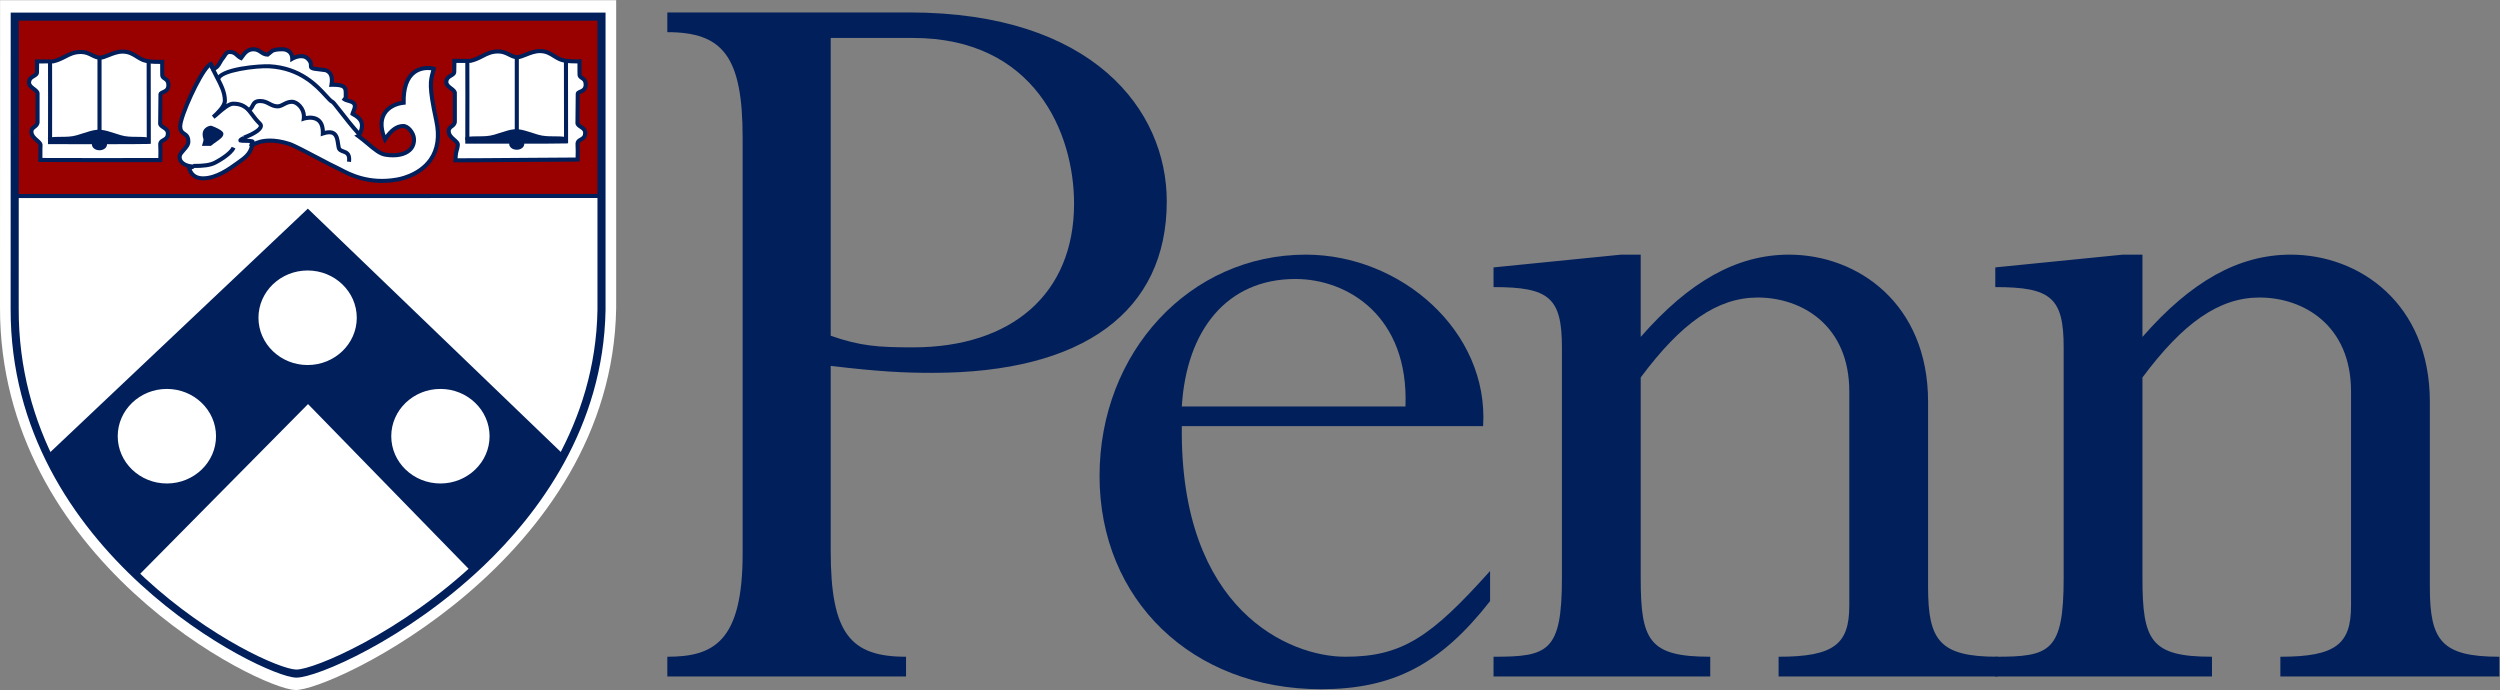 <?xml version="1.0" encoding="UTF-8" standalone="no"?>
<svg
   xmlns:dc="http://purl.org/dc/elements/1.1/"
   xmlns:cc="http://creativecommons.org/ns#"
   xmlns:rdf="http://www.w3.org/1999/02/22-rdf-syntax-ns#"
   xmlns:svg="http://www.w3.org/2000/svg"
   xmlns="http://www.w3.org/2000/svg"
   viewBox="0 0 412.453 113.84"
   height="113.84"
   width="412.453"
   xml:space="preserve"
   id="svg2"
   version="1.1"><rect x="0" y="0" width="412.453" height="113.84" fill="#808080" stroke="none"/><defs
     id="defs6" /><g
     transform="matrix(1.333,0,0,-1.333,0,113.84)"
     id="g10"><g
       transform="scale(0.1)"
       id="g12"><path
         id="path14"
         style="fill:#011f5b;fill-opacity:1;fill-rule:nonzero;stroke:none"
         d="m 1028.15,438.453 c 37.29,-12.906 58.8,-14.351 101.83,-14.351 121.9,0 199.35,65.988 199.35,177.855 0,87.481 -48.76,205.086 -199.35,205.086 h -101.83 z m 0,-266.754 c 0,-101.836 24.38,-130.519 93.22,-130.519 V 16.785 H 825.922 v 24.395 c 57.367,0 93.219,18.656 93.219,127.648 v 514.871 c 0,100.399 -24.375,130.512 -93.219,130.512 v 24.387 h 299.748 c 226.61,0 318.4,-120.473 318.4,-233.774 0,-136.25 -103.27,-212.265 -289.72,-212.265 -35.85,0 -65.97,1.433 -126.2,8.613 V 171.699" /><path
         id="path16"
         style="fill:#011f5b;fill-opacity:1;fill-rule:nonzero;stroke:none"
         d="m 1739.51,350.977 c 4.31,111.855 -71.7,157.75 -136.25,157.75 -84.62,0 -134.82,-63.106 -140.56,-157.75 z M 1462.7,326.582 c -2.84,-228.047 133.4,-285.402 202.23,-285.402 70.29,0 106.14,24.367 179.29,106.133 V 110.02 C 1782.55,31.133 1723.73,1.016 1634.82,1.016 c -159.21,0 -273.94,110.429 -273.94,263.906 0,153.445 111.88,273.926 255.29,273.926 117.62,0 226.62,-94.664 219.45,-212.266 H 1462.7" /><path
         id="path18"
         style="fill:#011f5b;fill-opacity:1;fill-rule:nonzero;stroke:none"
         d="m 2386.32,127.246 c 0,-65.984 14.37,-86.066 86.07,-86.066 V 16.785 h -271.07 v 24.395 c 68.83,0 87.49,15.754 87.49,63.097 v 265.332 c 0,81.746 -58.82,116.168 -113.32,116.168 -50.19,0 -94.66,-31.543 -144.84,-98.953 V 138.699 c 0,-77.437 10.03,-97.519 86.06,-97.519 V 16.785 h -268.2 v 24.395 c 67.4,0 84.63,5.734 84.63,97.519 v 285.403 c 0,61.675 -15.8,74.586 -84.63,74.586 v 24.375 l 157.75,15.785 h 24.39 V 437.012 c 60.24,68.847 119.06,101.836 183.58,101.836 84.62,0 172.09,-60.239 172.09,-182.149 V 127.246" /><path
         id="path20"
         style="fill:#011f5b;fill-opacity:1;fill-rule:nonzero;stroke:none"
         d="m 3007.34,127.246 c 0,-65.984 14.34,-86.066 86.06,-86.066 V 16.785 h -271.06 v 24.395 c 68.83,0 87.46,15.754 87.46,63.097 v 265.332 c 0,81.746 -58.78,116.168 -113.28,116.168 -50.21,0 -94.66,-31.543 -144.88,-98.953 V 138.699 c 0,-77.437 10.06,-97.519 86.07,-97.519 V 16.785 H 2469.5 v 24.395 c 67.41,0 84.63,5.734 84.63,97.519 v 285.403 c 0,61.675 -15.77,74.586 -84.63,74.586 v 24.375 l 157.79,15.785 h 24.35 V 437.012 c 60.25,68.847 119.06,101.836 183.59,101.836 84.61,0 172.11,-60.239 172.11,-182.149 V 127.246" /><path
         id="path22"
         style="fill:#ffffff;fill-opacity:1;fill-rule:nonzero;stroke:none"
         d="M 0.082,853.777 H 762.617 c 0,0 0,-374.597 0,-381.211 C 757.465,161.836 409.25,-1.492 365.441,0.012 319.887,1.562 -0.953,161.379 0.004,474.18 0.02,479.813 0.082,853.777 0.082,853.777" /><path
         id="path24"
         style="fill:#ffffff;fill-opacity:1;fill-rule:nonzero;stroke:none"
         d="M 18.469,833.512 H 744.711 c 0,0 0,-356.77 0,-363.059 C 739.785,174.512 408.152,18.965 366.434,20.391 323.043,21.875 17.488,174.082 18.395,471.996 c 0.016,5.352 0.074,361.516 0.074,361.516" /><path
         id="path26"
         style="fill:#990000;fill-opacity:1;fill-rule:nonzero;stroke:none"
         d="m 18.398,612.871 c 1.059,-1.047 0.047,220.582 0.047,220.582 H 744.152 c 0,0 0,-118.863 0,-220.586 l -725.754,0.004" /><path
         id="path28"
         style="fill:#990000;fill-opacity:1;fill-rule:nonzero;stroke:none"
         d="m 20.75,615.395 720.879,-0.004 V 830.926 H 20.977 C 21.707,670.641 21.66,627.402 20.75,615.395 Z m 725.926,-5.051 -728.278,0.004 -0.422,2.613 -2.02,0.422 c 0.77,5.621 0.234,160.758 -0.039,220.058 l -0.008,2.536 H 746.676 V 610.344" /><path
         id="path30"
         style="fill:#011f5b;fill-opacity:1;fill-rule:nonzero;stroke:none"
         d="M 59.059,289.941 C 86.981,231.27 121.484,184.023 169.934,143.828 L 381.246,357.48 584.656,148.848 c 41.93,38.34 82.774,84.765 112.035,139.765 L 381.004,592.32 60.512,289.316 l -1.453,0.625" /><path
         id="path32"
         style="fill:#011f5b;fill-opacity:1;fill-rule:nonzero;stroke:none"
         d="M 62.785,287.996 C 91.008,229.578 125.102,184.734 169.773,147.246 L 381.262,361.074 584.754,152.363 c 47.039,43.313 83.633,88.965 108.812,135.75 L 380.988,588.84 Z M 170.102,140.41 168.32,141.887 C 121.422,180.801 85.984,227.5 56.785,288.855 l -2.883,6.055 6.078,-2.625 321.039,303.516 1.73,-1.664 317.063,-305.028 -0.895,-1.679 C 673.121,238.945 635.25,191.699 586.355,146.98 l -1.8,-1.636 L 381.23,353.887 170.102,140.41" /><path
         id="path34"
         style="fill:#011f5b;fill-opacity:1;fill-rule:nonzero;stroke:none"
         d="m 18.398,608.848 v 5.047 l 725.711,0.097 v -5.047 L 18.398,608.848" /><path
         id="path36"
         style="fill:#ffffff;fill-opacity:1;fill-rule:nonzero;stroke:none"
         d="m 562.316,778.637 h 19.75 c 14.481,3.304 19.758,11.699 34.602,11.699 10.684,0 15.711,-7.094 23.559,-7.094 6.625,0 16.812,7.563 27.972,7.563 11.418,0 17.063,-6.856 24.547,-10.043 6.625,-2.836 15.332,-2.688 24.535,-2.688 -0.25,-6.621 0,-10.551 0,-16.101 0,-5.672 7.61,-3.426 7.61,-12.653 0,-9.691 -9.825,-7.797 -9.825,-11.699 l -0.363,-36.043 c 0.492,-4.492 9.57,-5.086 9.57,-11.933 0,-10.168 -10.105,-6.649 -9.449,-14.661 0.489,-5.906 0,-18.437 0,-18.437 -19.504,0 -144.972,-1.149 -151.117,-0.91 0.371,13.351 2.445,12.554 2.906,18.992 0.371,5.199 -11.285,8.394 -11.285,17.137 0,6.031 6.988,5.675 7.598,11.347 v 35.93 c -0.36,4.727 -10.914,7.09 -10.551,13.824 0.438,8.059 9.82,7.031 9.82,12.414 0,2.36 0.243,11.11 0.121,13.356" /><path
         id="path38"
         style="fill:#011f5b;fill-opacity:1;fill-rule:nonzero;stroke:none"
         d="m 566.328,658.129 c 10.598,-0.094 49.641,0.262 84.567,0.523 26.46,0.196 51.226,0.387 61.492,0.414 0.109,3.903 0.265,11.571 -0.074,15.707 -0.446,5.426 2.933,7.336 5.398,8.735 2.434,1.371 4.039,2.277 4.039,6.137 0,2.363 -1.641,3.558 -4.316,5.304 -2.293,1.5 -4.895,3.199 -5.239,6.356 l 0.344,36.34 c 0,3.148 2.785,4.351 4.816,5.23 2.797,1.219 5.008,2.176 5.008,6.445 0,3.809 -1.398,4.727 -3.347,6.008 -1.797,1.176 -4.258,2.785 -4.258,6.645 0,1.855 -0.024,3.531 -0.055,5.183 -0.043,2.633 -0.086,5.223 -0.019,8.395 -0.02,0 -0.036,0 -0.051,0 -8.469,0 -16.434,0.133 -22.879,2.89 -2.539,1.086 -4.867,2.543 -7.117,3.961 -4.805,3.028 -9.348,5.879 -16.438,5.879 -5.812,0 -11.527,-2.301 -16.57,-4.328 -4.309,-1.738 -8.027,-3.234 -11.402,-3.234 -4.219,0 -7.676,1.73 -11.028,3.406 -3.625,1.813 -7.375,3.688 -12.531,3.688 -7.926,0 -12.848,-2.54 -18.539,-5.485 -4.234,-2.191 -9.039,-4.676 -15.5,-6.152 l -17.758,-0.055 c -0.008,-1.976 -0.055,-4.555 -0.094,-6.777 -0.035,-1.746 -0.058,-3.27 -0.058,-4.063 0,-3.894 -2.957,-5.613 -5.336,-6.996 -2.684,-1.558 -4.332,-2.66 -4.488,-5.555 -0.122,-2.238 1.859,-3.902 4.89,-6.187 2.664,-2 5.406,-4.07 5.656,-7.309 l 0.008,-36.121 c -0.429,-4.09 -2.976,-6.004 -4.836,-7.406 -1.867,-1.398 -2.761,-2.152 -2.761,-3.941 0,-3.723 2.996,-6.332 5.89,-8.852 2.774,-2.41 5.641,-4.906 5.387,-8.465 -0.195,-2.777 -0.695,-4.433 -1.172,-6.031 -0.625,-2.074 -1.324,-4.398 -1.629,-10.289 z m 2.055,-5.047 c -2.528,0 -4.176,0.008 -4.774,0.031 l -2.496,0.094 0.075,2.496 c 0.234,8.496 1.175,11.641 1.933,14.164 0.461,1.52 0.817,2.715 0.977,4.942 0.074,1.046 -1.914,2.773 -3.664,4.3 -3.403,2.957 -7.629,6.637 -7.629,12.657 0,4.386 2.761,6.461 4.773,7.976 1.75,1.313 2.672,2.071 2.84,3.641 l -0.016,35.66 c -0.062,0.766 -2.05,2.266 -3.648,3.469 -3.195,2.406 -7.172,5.402 -6.899,10.492 0.317,5.762 4.333,8.098 6.989,9.641 2.191,1.277 2.828,1.773 2.828,2.636 0,0.813 0.027,2.371 0.062,4.157 0.063,3.375 0.141,7.609 0.063,9.062 l -0.141,2.66 h 22.41 c 5.274,1.27 9.582,3.496 13.747,5.653 6.015,3.109 11.699,6.046 20.855,6.046 6.348,0 10.836,-2.246 14.789,-4.222 3.082,-1.543 5.742,-2.871 8.77,-2.871 2.39,0 5.855,1.39 9.515,2.867 5.469,2.203 11.664,4.695 18.457,4.695 8.547,0 14.164,-3.535 19.121,-6.652 2.184,-1.375 4.239,-2.668 6.41,-3.594 5.836,-2.496 13.747,-2.508 22.219,-2.488 l 3.949,0.008 -0.097,-2.618 c -0.16,-4.336 -0.106,-7.5 -0.055,-10.742 0.031,-1.679 0.063,-3.387 0.063,-5.269 0,-1.039 0.32,-1.344 1.976,-2.426 2.238,-1.473 5.629,-3.692 5.629,-10.227 0,-7.586 -5.043,-9.769 -8.059,-11.074 -0.664,-0.285 -1.667,-0.723 -1.89,-0.973 l -0.238,-35.718 c 0.07,-0.485 1.543,-1.45 2.964,-2.379 2.789,-1.824 6.61,-4.317 6.61,-9.531 0,-6.801 -3.977,-9.047 -6.61,-10.536 -2.351,-1.328 -3.027,-1.804 -2.851,-3.918 0.496,-5.992 0.023,-18.222 0.008,-18.742 l -0.094,-2.426 h -2.43 c -8.179,0 -35.031,-0.199 -63.89,-0.414 -34.375,-0.265 -69.731,-0.527 -82.551,-0.527" /><path
         id="path40"
         style="fill:#011f5b;fill-opacity:1;fill-rule:nonzero;stroke:none"
         d="m 636.633,676.18 c -28.399,0 -55.934,0.054 -58.246,0.058 l -2.551,0.008 0.031,2.555 c 0.246,18.672 0.004,98.429 0,99.23 l 5.047,0.02 c 0,-0.77 0.227,-74.301 0.024,-96.766 37.73,-0.086 103.648,-0.117 117.128,0.149 -0.003,24.308 -0.117,97.199 -0.117,97.199 l 5.051,0.008 c 0,0 0.117,-78.246 0.117,-99.637 v -2.301 l -2.297,-0.211 c -2.683,-0.246 -33.925,-0.312 -64.187,-0.312" /><path
         id="path42"
         style="fill:#011f5b;fill-opacity:1;fill-rule:nonzero;stroke:none"
         d="m 642.141,678.531 h -5.047 v 104.477 h 5.047 V 678.531" /><path
         id="path44"
         style="fill:#011f5b;fill-opacity:1;fill-rule:nonzero;stroke:none"
         d="m 641.461,691.41 c 5.152,-0.234 14.609,-3.711 23.805,-6.5 11.894,-3.601 24.515,-1.078 33.855,-2.953 2.945,-0.59 -57.66,-1.062 -57.66,-1.062 0.238,11.703 0,10.515 0,10.515" /><path
         id="path46"
         style="fill:#011f5b;fill-opacity:1;fill-rule:nonzero;stroke:none"
         d="m 644.094,688.531 c 0.008,-1.328 -0.02,-3 -0.059,-5.093 5.289,0.042 11.117,0.097 16.942,0.16 -1.075,0.343 -2.141,0.683 -3.204,1.019 -5.144,1.649 -10.07,3.219 -13.679,3.914 z m -5.203,-10.183 0.05,2.597 c 0.082,4.149 0.106,6.606 0.106,8.047 l -0.641,0.031 1.039,5.149 2.309,-0.223 c 0.223,-0.023 0.418,-0.043 0.598,-0.07 4.199,-0.379 10.14,-2.277 16.957,-4.449 2.203,-0.703 4.453,-1.426 6.687,-2.106 6.567,-1.988 13.387,-2.008 19.981,-2.031 4.878,-0.016 9.496,-0.027 13.644,-0.863 l 2.231,-0.446 -0.114,-2.308 c -0.101,-1.031 -0.164,-1.692 -3.097,-2.129 l -0.016,-0.067 c -0.055,0.016 -0.113,0.028 -0.172,0.04 -5.277,-0.747 -19.285,-0.852 -56.973,-1.153 l -2.589,-0.019" /><path
         id="path48"
         style="fill:#011f5b;fill-opacity:1;fill-rule:nonzero;stroke:none"
         d="m 632.742,675.926 c 0,2.613 3.051,4.734 6.813,4.734 3.765,0 6.808,-2.121 6.808,-4.734 0,-2.606 -3.043,-4.719 -6.808,-4.719 -3.762,0 -6.813,2.113 -6.813,4.719" /><path
         id="path50"
         style="fill:#011f5b;fill-opacity:1;fill-rule:nonzero;stroke:none"
         d="m 639.555,678.137 c -2.578,0 -4.289,-1.332 -4.289,-2.207 0,-0.875 1.711,-2.2 4.289,-2.2 2.617,0 4.285,1.297 4.285,2.2 0,0.894 -1.668,2.207 -4.285,2.207 z m 0,-9.457 c -5.239,0 -9.336,3.183 -9.336,7.25 0,4.066 4.097,7.254 9.336,7.254 5.23,0 9.336,-3.188 9.336,-7.254 0,-4.067 -4.106,-7.25 -9.336,-7.25" /><path
         id="path52"
         style="fill:#011f5b;fill-opacity:1;fill-rule:nonzero;stroke:none"
         d="m 636.215,691.41 c -5.152,-0.234 -14.613,-3.711 -23.805,-6.5 -11.898,-3.601 -24.523,-1.078 -33.859,-2.953 -2.946,-0.59 57.664,-1.062 57.664,-1.062 -0.246,11.703 0,10.515 0,10.515" /><path
         id="path54"
         style="fill:#011f5b;fill-opacity:1;fill-rule:nonzero;stroke:none"
         d="m 616.695,683.598 c 5.825,-0.063 11.657,-0.118 16.946,-0.16 -0.043,2.093 -0.071,3.765 -0.067,5.093 -3.605,-0.695 -8.527,-2.265 -13.676,-3.914 -1.058,-0.336 -2.128,-0.676 -3.203,-1.019 z m 22.098,-5.25 -2.602,0.019 c -37.683,0.301 -51.691,0.406 -56.968,1.153 -0.063,-0.012 -0.114,-0.024 -0.172,-0.04 l -0.016,0.067 c -2.933,0.437 -3,1.098 -3.101,2.129 l -0.215,2.265 2.336,0.493 c 4.148,0.832 8.758,0.843 13.64,0.859 6.594,0.023 13.414,0.043 19.981,2.031 2.238,0.68 4.488,1.403 6.691,2.106 6.824,2.175 12.774,4.078 16.973,4.449 0.176,0.027 0.363,0.047 0.574,0.07 l 2.285,0.262 1.078,-5.188 -0.652,-0.031 c 0,-1.441 0.023,-3.894 0.105,-8.047 l 0.063,-2.597" /><path
         id="path56"
         style="fill:#ffffff;fill-opacity:1;fill-rule:nonzero;stroke:none"
         d="m 234.059,646.035 c 1.964,-7.68 7.73,-12.765 17.179,-12.765 17.543,0 34.477,13.003 44.657,20.328 7.98,5.675 16.199,11.699 16.199,24.113 l -1.473,-4.727 c 0,0 13.746,13.704 47.602,2.836 9.41,-3.023 49.699,-25.644 58.41,-29.312 7.484,-3.192 33.719,-22.012 74.722,-14.754 0,0 62.598,8.613 48.614,73.074 -9.996,46.074 -6.895,49.348 -3.09,64.121 -1.473,0.707 -38.285,8.981 -37.301,-42.074 -15.957,-1.656 -36.324,-13.707 -23.07,-45.387 5.398,8.043 12.633,16.547 22.578,16.547 6.254,0 12.844,-8.988 13.25,-15.597 0.98,-16.075 -15.215,-23.165 -35.332,-19.856 -10.203,1.676 -19.602,12.981 -33.66,23.156 2.453,1.18 4.695,9.461 4.695,12.774 0,8.152 -6.992,11.933 -11.773,14.656 0.98,2.832 2.933,6.617 2.933,9.453 0,6.5 -9.195,6.027 -12.746,8.508 1.465,2.012 1.465,0.824 1.465,3.781 0,9.461 1.473,14.66 -17.668,14.184 1.598,9.34 -0.371,15.363 -6.867,17.965 l -14.235,1.89 c -8.835,1.653 -0.027,4.598 -8.179,12.453 -7.27,7.016 -19.242,0 -19.242,0 0,6.496 -4.485,11.661 -12.336,11.661 -4.168,0 -9.321,-0.36 -12.266,-1.895 l -5.887,-4.727 c -7.363,0 -9.207,6.622 -17.672,6.622 -8.461,0 -11.898,-6.622 -15.214,-10.875 -5.766,2.718 -6.504,7.562 -14.235,7.562 -4.535,0 -5.883,-4.844 -7.851,-7.09 -5.028,-5.555 -4.672,-11.312 -12.524,-14.148 l -2.922,5.136 c -0.09,0.321 -0.179,0.649 -0.257,0.977 -11.54,-5.559 -37.559,-64.883 -37.559,-77.051 0,-11.59 10.074,-6.511 10.074,-18.922 0,-7.324 -10.797,-12.644 -10.797,-18.906 0,-7.922 9.199,-11.816 17.172,-11.816 l -5.394,-1.895" /><path
         id="path58"
         style="fill:#011f5b;fill-opacity:1;fill-rule:nonzero;stroke:none"
         d="m 334.059,682.543 c 6.777,0 15.039,-1.148 24.937,-4.32 5.774,-1.856 22.117,-10.489 36.543,-18.106 9.57,-5.054 18.609,-9.828 22.07,-11.285 1.121,-0.477 2.637,-1.277 4.528,-2.289 11.179,-5.961 34.418,-18.383 68.777,-12.309 0.352,0.051 26.258,3.871 39.992,23.555 8.446,12.102 10.668,27.746 6.598,46.508 -9.231,42.558 -7.395,49.316 -4.055,61.59 l 0.309,1.16 c -3.793,0.516 -12.141,0.91 -19.313,-4.289 -8.531,-6.192 -12.683,-18.246 -12.347,-35.832 l 0.043,-2.321 -2.305,-0.242 c -9.801,-1.015 -18.035,-5.636 -22.027,-12.359 -3.875,-6.531 -4.082,-14.988 -0.625,-25.191 5.285,7.035 12.324,13.746 21.902,13.746 7.762,0 15.281,-10.047 15.766,-17.965 0.398,-6.563 -1.789,-12.199 -6.325,-16.293 -6.82,-6.164 -18.457,-8.434 -31.933,-6.203 -7.531,1.234 -14.379,7 -22.317,13.679 -3.859,3.258 -7.859,6.621 -12.414,9.918 l -3.429,2.481 3.812,1.832 c 1.207,0.91 3.274,7.414 3.274,10.504 0,6.492 -5.629,9.695 -10.157,12.269 l -1.82,1.035 0.34,2.176 c 0.277,0.809 0.637,1.692 1.004,2.606 0.843,2.086 1.797,4.449 1.797,6.023 0,2.125 -1.633,2.965 -6.227,4.274 -2.031,0.578 -3.957,1.121 -5.449,2.168 l -2.106,1.468 1.516,2.082 c 0.414,0.571 0.73,0.934 0.98,1.196 0.004,0.257 0,0.609 0,1.101 l 0.012,1.926 c 0.039,3.934 0.008,6.227 -1.297,7.504 -1.711,1.695 -6.226,2.406 -13.8,2.23 l -3.067,-0.078 0.52,3.024 c 1.855,10.843 -1.871,13.824 -5.325,15.207 l -13.625,1.726 c -5.664,1.055 -6.668,3.207 -6.531,6.574 0.07,1.625 0.145,3.469 -3.062,6.563 -5.793,5.605 -16.129,-0.301 -16.227,-0.363 l -3.785,-2.196 -0.004,4.375 c 0,5.551 -3.855,9.141 -9.816,9.141 -5.168,0 -9.11,-0.574 -11.098,-1.613 l -6.168,-5.008 h -0.887 c -4.332,0 -7.121,1.898 -9.586,3.574 -2.402,1.629 -4.48,3.047 -8.086,3.047 -5.996,0 -8.925,-4.039 -11.761,-7.941 -0.504,-0.684 -0.985,-1.348 -1.465,-1.961 l -1.242,-1.594 -1.821,0.859 c -2.496,1.176 -4.148,2.672 -5.605,3.989 -2.223,2.007 -3.688,3.335 -7.555,3.335 -1.738,0 -2.656,-1.187 -4.203,-3.699 -0.582,-0.953 -1.148,-1.843 -1.754,-2.531 -1.629,-1.805 -2.656,-3.672 -3.644,-5.473 -1.965,-3.558 -3.993,-7.246 -9.918,-9.39 l -1.996,-0.719 -3.047,5.363 c -10.926,-10.453 -34.032,-61.578 -34.032,-73.207 0,-4.367 1.52,-5.406 3.817,-6.984 2.785,-1.914 6.258,-4.297 6.258,-11.938 0,-4.765 -3.375,-8.55 -6.352,-11.886 -2.285,-2.555 -4.445,-4.973 -4.445,-7.02 0,-6.773 8.992,-9.297 14.652,-9.297 l 0.836,-4.898 -3.078,-1.082 c 2.242,-5.692 7.051,-8.676 14.027,-8.676 15.75,0 31.2,11.18 41.418,18.578 l 1.766,1.274 c 6.383,4.535 12.937,9.203 14.695,17.539 l -0.902,0.546 1.469,4.727 3.664,-0.559 c 3.992,2.165 10.75,4.645 20.711,4.645 z m 138.914,-54.961 c -26.008,0 -44.422,9.824 -53.211,14.512 -1.727,0.922 -3.106,1.66 -4.121,2.094 -3.653,1.539 -12.368,6.144 -22.453,11.472 -13.54,7.149 -30.383,16.043 -35.735,17.758 -25.297,8.137 -38.824,1.953 -43.332,-0.945 -2.051,-10.465 -10.109,-16.2 -16.766,-20.93 l -1.742,-1.262 c -10.75,-7.777 -26.988,-19.527 -44.375,-19.527 -10.09,0 -17.242,5.34 -19.621,14.656 l -0.316,1.235 c -6.403,2.015 -11.539,6.476 -11.539,13.101 0,3.969 2.906,7.227 5.718,10.375 2.497,2.801 5.079,5.684 5.079,8.531 0,4.985 -1.707,6.157 -4.075,7.778 -2.671,1.836 -6,4.121 -6,11.144 0,13.106 26.485,73.301 38.985,79.321 l 2.816,1.355 0.957,-3.906 1.539,-2.621 c 2.699,1.484 3.84,3.55 5.313,6.234 1.082,1.961 2.301,4.18 4.301,6.395 0.414,0.472 0.8,1.132 1.226,1.82 1.496,2.426 3.75,6.098 8.496,6.098 5.813,0 8.535,-2.461 10.938,-4.633 0.84,-0.762 1.656,-1.5 2.609,-2.153 0.02,0.028 0.039,0.059 0.059,0.082 3.074,4.227 7.281,10.016 15.843,10.016 5.157,0 8.219,-2.082 10.922,-3.922 1.989,-1.347 3.602,-2.445 5.91,-2.66 l 5.153,4.133 c 3.176,1.715 7.699,2.449 13.84,2.449 7.363,0 12.851,-4.133 14.41,-10.418 4.59,1.828 12.898,3.848 18.922,-1.945 4.84,-4.668 4.691,-8.258 4.601,-10.403 -0.011,-0.289 -0.027,-0.664 -0.008,-0.847 0.047,0.062 0.625,-0.231 2.293,-0.539 l 14.106,-1.871 c 7.269,-2.836 10.277,-8.817 9.422,-17.918 7.558,-0.059 11.976,-1.207 14.519,-3.711 2.887,-2.848 2.844,-6.696 2.793,-11.153 l -0.011,-1.867 c 0,-1.211 0,-2.019 -0.188,-2.703 0.516,-0.156 1.055,-0.312 1.59,-0.465 3.933,-1.121 9.883,-2.812 9.883,-9.121 0,-2.555 -1.149,-5.398 -2.16,-7.91 -0.059,-0.145 -0.118,-0.285 -0.176,-0.43 5.136,-3.027 11.172,-7.39 11.172,-15.769 0,-2.344 -1.196,-8.614 -3.512,-12.379 3.828,-2.895 7.332,-5.844 10.48,-8.496 7.364,-6.203 13.727,-11.551 19.887,-12.571 11.742,-1.914 22.141,-0.07 27.734,4.973 3.411,3.074 4.981,7.195 4.672,12.246 -0.328,5.344 -6.039,13.231 -10.734,13.231 -8.973,0 -15.66,-8.246 -20.484,-15.434 l -2.614,-3.887 -1.804,4.321 c -5.746,13.722 -5.981,25.175 -0.711,34.058 4.476,7.543 13.179,12.867 23.566,14.508 0.039,18.965 5.324,31.957 15.742,38.637 10.977,7.047 23.864,4.152 25.192,3.5 l 1.863,-0.899 -1.52,-5.754 c -3.132,-11.507 -4.855,-17.847 4.118,-59.207 4.379,-20.199 1.882,-37.191 -7.422,-50.496 -15.024,-21.496 -42.168,-25.449 -43.317,-25.605 -6.605,-1.172 -12.859,-1.668 -18.722,-1.676" /><path
         id="path60"
         style="fill:#011f5b;fill-opacity:1;fill-rule:nonzero;stroke:none"
         d="m 261.176,695.879 c 0,0 12.762,-4.91 12.762,-7.563 0,-3.593 -8.247,-7.558 -13.747,-12.293 h -6.871 c 2.457,8.04 0,5.11 0,12.293 0,5.391 5.696,7.563 7.856,7.563" /><path
         id="path62"
         style="fill:#011f5b;fill-opacity:1;fill-rule:nonzero;stroke:none"
         d="m 256.609,678.551 h 2.664 c 1.719,1.398 3.633,2.742 5.469,4.027 2.223,1.547 5.801,4.047 6.539,5.383 -1.316,1.211 -5.843,3.527 -10.476,5.355 -1.395,-0.246 -4.957,-1.64 -4.957,-5 0,-2.507 0.312,-3.496 0.593,-4.371 0.508,-1.601 0.719,-2.828 0.168,-5.394 z m 4.52,-5.051 h -11.215 l 0.996,3.262 c 1.235,4.043 1.055,4.617 0.723,5.648 -0.352,1.106 -0.836,2.617 -0.836,5.906 0,6.711 6.652,10.086 10.379,10.086 l 0.906,-0.172 c 14.379,-5.531 14.379,-8.714 14.379,-9.914 0,-3.718 -4.09,-6.57 -8.828,-9.878 -1.961,-1.368 -4.028,-2.801 -5.793,-4.329 l -0.711,-0.609" /><path
         id="path64"
         style="fill:#011f5b;fill-opacity:1;fill-rule:nonzero;stroke:none"
         d="m 434.469,653.512 -5.008,0.613 c 0.957,7.801 -1.574,8.707 -5.398,10.078 -2.762,0.996 -6.2,2.227 -7.301,6.473 -0.36,1.449 -0.598,3.117 -0.84,4.887 -0.617,4.41 -1.313,9.41 -4.383,11.308 -2.289,1.422 -6.039,1.258 -11.16,-0.465 l -3.461,-1.168 0.137,3.653 c 0.258,7.05 -1.375,11.957 -4.852,14.582 -5.773,4.355 -15.301,1.398 -15.398,1.367 l -3.805,-1.246 0.52,3.965 c 0.613,4.781 -0.934,9.691 -4.258,13.472 -2.434,2.77 -5.485,4.481 -7.969,4.481 -3.605,0 -6.258,-1.391 -9.066,-2.871 -2.618,-1.375 -5.317,-2.801 -8.602,-2.801 -4.812,0 -8.18,1.769 -11.426,3.48 -3.066,1.614 -5.957,3.133 -10.172,3.133 -4.808,0 -5.687,-1.695 -7.14,-4.519 -1.133,-2.188 -2.547,-4.914 -5.992,-6.575 l -2.188,4.551 c 1.93,0.93 2.711,2.434 3.695,4.344 1.668,3.226 3.75,7.25 11.625,7.25 5.461,0 9.211,-1.977 12.52,-3.723 2.957,-1.551 5.508,-2.894 9.078,-2.894 2.035,0 3.988,1.027 6.254,2.218 3.078,1.622 6.559,3.458 11.414,3.458 3.949,0 8.348,-2.321 11.758,-6.204 3.469,-3.949 5.437,-8.875 5.629,-13.91 4.129,0.723 11.183,1.106 16.554,-2.949 4.215,-3.176 6.512,-8.324 6.848,-15.348 5.09,1.215 9.07,0.891 12.109,-0.992 5.094,-3.148 5.997,-9.672 6.723,-14.91 0.223,-1.57 0.422,-3.066 0.734,-4.336 0.391,-1.488 1.442,-1.996 4.122,-2.961 4.039,-1.449 10.144,-3.64 8.699,-15.441" /><path
         id="path66"
         style="fill:#ffffff;fill-opacity:1;fill-rule:nonzero;stroke:none"
         d="m 45.867,777.996 h 19.75 c 14.477,3.313 19.758,11.707 34.606,11.707 10.672,0 15.703,-7.098 23.554,-7.098 6.621,0 16.813,7.567 27.973,7.567 11.41,0 17.055,-6.856 24.543,-10.043 6.625,-2.84 15.336,-2.691 24.539,-2.691 -0.25,-6.618 0,-10.547 0,-16.106 0,-5.672 7.602,-3.426 7.602,-12.641 0,-9.691 -9.813,-7.804 -9.813,-11.699 l -0.367,-36.054 c 0.488,-4.489 9.57,-5.079 9.57,-11.934 0,-10.164 -10.113,-6.645 -9.449,-14.652 0.488,-5.914 0,-18.438 0,-18.438 -19.512,0 -142.328,-0.121 -148.461,0.117 0.371,13.356 -0.211,11.528 0.242,17.961 0.367,5.203 -11.289,8.391 -11.289,17.141 0,6.023 7,5.672 7.609,11.344 v 35.929 c -0.367,4.723 -10.918,7.09 -10.551,13.828 0.438,8.055 9.816,7.024 9.816,12.411 0,2.363 0.246,11.109 0.125,13.351" /><path
         id="path68"
         style="fill:#011f5b;fill-opacity:1;fill-rule:nonzero;stroke:none"
         d="m 52.496,658.512 c 15.152,-0.149 89.774,-0.106 127.121,-0.082 l 16.317,0.004 c 0.113,3.906 0.269,11.566 -0.075,15.707 -0.449,5.425 2.934,7.328 5.399,8.726 2.433,1.371 4.043,2.278 4.043,6.137 0,2.367 -1.641,3.559 -4.324,5.312 -2.289,1.5 -4.887,3.2 -5.235,6.348 l 0.356,36.352 c 0,3.144 2.777,4.347 4.808,5.226 2.797,1.215 5.004,2.172 5.004,6.449 0,3.797 -1.402,4.723 -3.344,5.997 -1.796,1.175 -4.257,2.789 -4.257,6.644 0,1.859 -0.028,3.535 -0.055,5.191 -0.043,2.633 -0.086,5.219 -0.02,8.387 -8.492,0 -16.472,0.133 -22.933,2.899 -2.539,1.082 -4.867,2.546 -7.121,3.964 -4.805,3.02 -9.344,5.872 -16.43,5.872 -5.816,0 -11.531,-2.297 -16.578,-4.329 -4.305,-1.734 -8.027,-3.234 -11.395,-3.234 -4.218,0 -7.687,1.734 -11.031,3.41 -3.629,1.809 -7.375,3.684 -12.523,3.684 -7.938,0 -12.852,-2.543 -18.547,-5.488 -4.238,-2.192 -9.039,-4.672 -15.496,-6.153 L 48.418,775.484 c -0.004,-1.98 -0.051,-4.55 -0.09,-6.773 -0.035,-1.75 -0.059,-3.273 -0.059,-4.066 0,-3.899 -2.965,-5.618 -5.344,-7 -2.676,-1.555 -4.324,-2.657 -4.481,-5.547 -0.125,-2.239 1.859,-3.91 4.894,-6.2 2.656,-1.996 5.402,-4.066 5.652,-7.296 L 49,702.477 c -0.43,-4.094 -2.977,-6.008 -4.844,-7.411 -1.871,-1.398 -2.762,-2.152 -2.762,-3.933 0,-3.727 2.992,-6.332 5.891,-8.86 2.773,-2.406 5.641,-4.902 5.387,-8.457 -0.211,-3.019 -0.184,-4.152 -0.152,-6.007 0.039,-1.774 0.094,-4.18 -0.023,-9.297 z m 65.899,-5.153 c -33.668,0 -65.504,0.032 -68.579,0.153 l -2.496,0.097 0.074,2.489 c 0.184,6.773 0.125,9.601 0.082,11.605 -0.039,2 -0.062,3.215 0.168,6.469 0.07,1.047 -1.914,2.777 -3.668,4.301 -3.398,2.953 -7.633,6.632 -7.633,12.66 0,4.383 2.766,6.457 4.785,7.972 1.75,1.317 2.672,2.071 2.836,3.637 l -0.012,35.664 c -0.066,0.766 -2.051,2.262 -3.648,3.465 -3.199,2.41 -7.18,5.41 -6.898,10.5 0.316,5.758 4.328,8.094 6.984,9.637 2.195,1.273 2.828,1.769 2.828,2.637 0,0.808 0.031,2.367 0.062,4.16 0.066,3.371 0.144,7.601 0.066,9.054 l -0.145,2.664 h 22.414 c 5.269,1.27 9.574,3.497 13.738,5.649 6.023,3.109 11.707,6.055 20.867,6.055 6.34,0 10.824,-2.247 14.781,-4.223 3.078,-1.543 5.746,-2.871 8.773,-2.871 2.391,0 5.848,1.39 9.512,2.863 5.469,2.203 11.668,4.699 18.461,4.699 8.539,0 14.16,-3.535 19.117,-6.656 2.176,-1.371 4.238,-2.664 6.41,-3.594 5.84,-2.496 13.77,-2.429 22.262,-2.488 l 3.91,0.004 -0.097,-2.617 c -0.161,-4.332 -0.11,-7.496 -0.055,-10.739 0.031,-1.683 0.058,-3.382 0.058,-5.273 0,-1.039 0.325,-1.344 1.981,-2.426 2.234,-1.468 5.625,-3.691 5.625,-10.215 0,-7.589 -5.039,-9.769 -8.051,-11.074 -0.668,-0.293 -1.668,-0.726 -1.89,-0.972 l -0.243,-35.731 c 0.071,-0.484 1.539,-1.445 2.961,-2.375 2.785,-1.82 6.61,-4.32 6.61,-9.535 0,-6.801 -3.981,-9.047 -6.61,-10.531 -2.355,-1.328 -3.023,-1.809 -2.847,-3.914 0.492,-6 0.023,-18.227 0.004,-18.743 l -0.09,-2.425 -21.188,-0.008 c -16.07,-0.008 -39.043,-0.024 -61.222,-0.024" /><path
         id="path70"
         style="fill:#011f5b;fill-opacity:1;fill-rule:nonzero;stroke:none"
         d="m 120.18,675.547 c -28.395,0 -55.934,0.055 -58.25,0.058 l -2.547,0.004 0.027,2.555 c 0.246,18.672 0.004,98.434 0,99.234 l 5.051,0.02 c 0,-0.773 0.219,-74.305 0.024,-96.77 37.739,-0.085 103.649,-0.117 117.133,0.153 -0.004,24.304 -0.125,97.191 -0.125,97.191 l 5.047,0.012 c 0,0 0.129,-78.242 0.129,-99.637 v -2.297 l -2.297,-0.211 c -2.683,-0.25 -33.93,-0.312 -64.191,-0.312" /><path
         id="path72"
         style="fill:#011f5b;fill-opacity:1;fill-rule:nonzero;stroke:none"
         d="m 125.684,677.895 h -5.047 v 104.476 h 5.047 V 677.895" /><path
         id="path74"
         style="fill:#011f5b;fill-opacity:1;fill-rule:nonzero;stroke:none"
         d="m 125.004,690.777 c 5.152,-0.242 14.617,-3.718 23.805,-6.5 11.894,-3.609 24.519,-1.078 33.859,-2.953 2.949,-0.594 -57.664,-1.066 -57.664,-1.066 0.242,11.699 0,10.519 0,10.519" /><path
         id="path76"
         style="fill:#011f5b;fill-opacity:1;fill-rule:nonzero;stroke:none"
         d="m 127.641,687.891 c 0.004,-1.328 -0.024,-2.993 -0.067,-5.086 5.289,0.043 11.117,0.093 16.949,0.16 -1.085,0.34 -2.164,0.687 -3.226,1.023 -5.137,1.641 -10.051,3.207 -13.656,3.903 z m -5.215,-10.176 0.051,2.598 c 0.089,4.152 0.113,6.605 0.113,8.05 l -0.656,0.032 1.062,5.144 2.309,-0.223 c 0.207,-0.023 0.394,-0.046 0.57,-0.074 4.199,-0.375 10.137,-2.269 16.953,-4.441 2.207,-0.711 4.469,-1.43 6.715,-2.113 6.566,-1.993 13.391,-2.008 19.984,-2.032 4.879,-0.011 9.489,-0.027 13.641,-0.855 l 2.227,-0.453 -0.11,-2.309 c -0.101,-1.027 -0.16,-1.687 -3.097,-2.129 l -0.012,-0.062 c -0.059,0.015 -0.117,0.023 -0.176,0.039 -5.277,-0.746 -19.289,-0.856 -56.98,-1.153 l -2.594,-0.019" /><path
         id="path78"
         style="fill:#011f5b;fill-opacity:1;fill-rule:nonzero;stroke:none"
         d="m 116.289,675.293 c 0,2.613 3.051,4.73 6.813,4.73 3.765,0 6.808,-2.117 6.808,-4.73 0,-2.609 -3.043,-4.727 -6.808,-4.727 -3.762,0 -6.813,2.118 -6.813,4.727" /><path
         id="path80"
         style="fill:#011f5b;fill-opacity:1;fill-rule:nonzero;stroke:none"
         d="m 123.102,677.5 c -2.618,0 -4.286,-1.309 -4.286,-2.207 0,-0.879 1.707,-2.203 4.286,-2.203 2.617,0 4.285,1.305 4.285,2.203 0,0.898 -1.668,2.207 -4.285,2.207 z m 0,-9.457 c -5.235,0 -9.336,3.187 -9.336,7.25 0,4.066 4.101,7.258 9.336,7.258 5.23,0 9.332,-3.192 9.332,-7.258 0,-4.063 -4.102,-7.25 -9.332,-7.25" /><path
         id="path82"
         style="fill:#011f5b;fill-opacity:1;fill-rule:nonzero;stroke:none"
         d="m 119.762,690.777 c -5.153,-0.242 -14.614,-3.718 -23.797,-6.5 -11.906,-3.609 -24.523,-1.078 -33.867,-2.953 -2.945,-0.594 57.664,-1.066 57.664,-1.066 -0.242,11.699 0,10.519 0,10.519" /><path
         id="path84"
         style="fill:#011f5b;fill-opacity:1;fill-rule:nonzero;stroke:none"
         d="m 100.25,682.965 c 5.82,-0.067 11.652,-0.117 16.938,-0.16 -0.043,2.093 -0.067,3.758 -0.063,5.086 -3.602,-0.696 -8.52,-2.262 -13.656,-3.903 -1.067,-0.34 -2.141,-0.683 -3.219,-1.023 z m 22.09,-5.25 -2.598,0.019 c -37.691,0.297 -51.699,0.407 -56.976,1.153 -0.059,-0.016 -0.117,-0.024 -0.172,-0.039 l -0.016,0.062 c -2.938,0.442 -2.996,1.102 -3.098,2.129 l -0.215,2.266 2.332,0.496 c 4.152,0.828 8.762,0.844 13.645,0.855 6.594,0.024 13.418,0.039 19.988,2.032 2.242,0.679 4.496,1.402 6.704,2.105 6.82,2.18 12.761,4.074 16.957,4.449 0.172,0.028 0.363,0.051 0.57,0.074 l 2.289,0.258 1.078,-5.179 -0.652,-0.032 c 0,-1.445 0.023,-3.898 0.109,-8.05 l 0.055,-2.598" /><path
         id="path86"
         style="fill:#ffffff;fill-opacity:1;fill-rule:nonzero;stroke:none"
         d="m 143.172,314.121 c 0,33.711 28.363,61.055 63.359,61.055 34.992,0 63.364,-27.344 63.364,-61.055 0,-33.711 -28.372,-61.016 -63.364,-61.016 -34.996,0 -63.359,27.305 -63.359,61.016" /><path
         id="path88"
         style="fill:#011f5b;fill-opacity:1;fill-rule:nonzero;stroke:none"
         d="m 206.531,372.656 c -33.547,0 -60.836,-26.261 -60.836,-58.535 0,-32.258 27.289,-58.496 60.836,-58.496 33.547,0 60.84,26.238 60.84,58.496 0,32.274 -27.293,58.535 -60.84,58.535 z m 0,-122.07 c -36.328,0 -65.886,28.496 -65.886,63.535 0,35.059 29.558,63.574 65.886,63.574 36.328,0 65.887,-28.515 65.887,-63.574 0,-35.039 -29.559,-63.535 -65.887,-63.535" /><path
         id="path90"
         style="fill:#ffffff;fill-opacity:1;fill-rule:nonzero;stroke:none"
         d="m 317.371,460.73 c 0,33.711 28.367,61.036 63.359,61.036 34.993,0 63.36,-27.325 63.36,-61.036 0,-33.714 -28.367,-61.023 -63.36,-61.023 -34.992,0 -63.359,27.309 -63.359,61.023" /><path
         id="path92"
         style="fill:#011f5b;fill-opacity:1;fill-rule:nonzero;stroke:none"
         d="m 380.73,519.25 c -33.546,0 -60.839,-26.254 -60.839,-58.52 0,-32.257 27.293,-58.503 60.839,-58.503 33.543,0 60.84,26.246 60.84,58.503 0,32.266 -27.297,58.52 -60.84,58.52 z m 0,-122.062 c -36.328,0 -65.878,28.503 -65.878,63.542 0,35.047 29.55,63.555 65.878,63.555 36.329,0 65.879,-28.508 65.879,-63.555 0,-35.039 -29.55,-63.542 -65.879,-63.542" /><path
         id="path94"
         style="fill:#ffffff;fill-opacity:1;fill-rule:nonzero;stroke:none"
         d="m 481.719,314.121 c 0,33.711 28.371,61.055 63.371,61.055 34.988,0 63.359,-27.344 63.359,-61.055 0,-33.711 -28.371,-61.016 -63.359,-61.016 -35,0 -63.371,27.305 -63.371,61.016" /><path
         id="path96"
         style="fill:#011f5b;fill-opacity:1;fill-rule:nonzero;stroke:none"
         d="m 545.09,372.656 c -33.551,0 -60.844,-26.261 -60.844,-58.535 0,-32.258 27.293,-58.496 60.844,-58.496 33.547,0 60.836,26.238 60.836,58.496 0,32.274 -27.289,58.535 -60.836,58.535 z m 0,-122.07 c -36.332,0 -65.895,28.496 -65.895,63.535 0,35.059 29.563,63.574 65.895,63.574 36.328,0 65.883,-28.515 65.883,-63.574 0,-35.039 -29.555,-63.535 -65.883,-63.535" /><path
         id="path98"
         style="fill:#011f5b;fill-opacity:1;fill-rule:nonzero;stroke:none"
         d="m 442.418,686.555 c -8.875,9.761 -17.191,20.472 -23.262,28.289 -3.91,5.035 -7.957,10.246 -9.004,10.98 -2.218,0.899 -4.8,3.727 -8.707,8.004 -10.695,11.735 -30.617,33.563 -68.269,35.652 -16.387,0.958 -59.574,-5.089 -60.805,-14.324 l -5,0.672 c 2.16,16.09 56.781,19.176 66.09,18.692 39.707,-2.207 60.523,-25.028 71.719,-37.29 2.941,-3.226 5.726,-6.277 7.136,-6.863 1.586,-0.676 3.465,-2.957 10.825,-12.429 6.019,-7.754 14.269,-18.368 23.007,-27.997 l -3.73,-3.386" /><path
         id="path100"
         style="fill:#011f5b;fill-opacity:1;fill-rule:nonzero;stroke:none"
         d="m 314.902,674.109 -4.976,0.782 c 0.101,0.664 0.176,1.355 0.219,2.066 -1.536,0.207 -4.286,0.234 -6.082,0.262 -3.372,0.031 -5.512,0.078 -6.879,0.484 l -1.618,0.481 -0.511,1.957 c -0.231,2.187 1.863,3.332 4.277,4.656 0.453,0.246 0.856,0.457 1.07,0.609 l 0.953,-1.363 -0.359,1.91 c 10.813,4.164 18.777,9.125 19.371,12.059 0.043,0.207 0.117,0.586 -0.574,1.261 -4.148,3.989 -7.281,8.176 -9.801,11.543 -1.465,1.957 -2.777,3.715 -4.058,5.122 -4.649,5.054 -9.821,7.21 -17.282,7.21 -4.55,0 -12.464,-6.925 -17.703,-11.507 -2.191,-1.922 -4.101,-3.582 -5.484,-4.563 l -3.207,3.879 1.277,1.211 c 3.68,3.457 12.285,11.555 12.285,17.289 0,9.664 -4.777,18.766 -9.402,27.563 -3.191,6.082 -6.207,11.824 -7.691,17.671 l 4.894,1.243 c 1.332,-5.274 4.215,-10.758 7.266,-16.563 4.906,-9.348 9.984,-19.004 9.984,-29.914 0,-1.414 -0.289,-2.848 -0.793,-4.273 2.985,1.812 5.918,3.015 8.574,3.015 8.895,0 15.371,-2.73 21.004,-8.851 1.387,-1.52 2.801,-3.407 4.375,-5.508 2.532,-3.387 5.41,-7.223 9.258,-10.934 2.227,-2.144 2.328,-4.39 2.024,-5.894 -1.176,-5.813 -11.008,-11.094 -19.985,-14.766 5.817,-0.082 9.902,-0.351 9.902,-3.848 0,-1.507 -0.117,-2.945 -0.328,-4.289" /><path
         id="path102"
         style="fill:#011f5b;fill-opacity:1;fill-rule:nonzero;stroke:none"
         d="m 239.039,646.094 v 5.047 c 13.781,0 20.672,1.039 26.324,3.972 8.715,4.567 19.145,11.899 21.414,17.192 l 4.641,-1.992 c -3.824,-8.895 -20.43,-17.95 -23.723,-19.676 -7.328,-3.801 -16.05,-4.543 -28.656,-4.543" /><path
         id="path104"
         style="fill:#011f5b;fill-opacity:1;fill-rule:nonzero;stroke:none"
         d="M 23.234,828.453 C 23.223,785.262 23.176,476.898 23.16,471.914 22.262,176.473 326.438,26.699 366.367,25.332 c 0.156,-0.012 0.321,-0.012 0.485,-0.012 21.679,-0.008 129.871,45.324 224.23,135.012 66.391,63.106 146.023,168.137 148.383,310.141 v 357.98 z M 366.684,15.32 c -0.227,0 -0.442,0.012 -0.657,0.012 -41.054,1.406 -353.789,154.59 -352.867,456.609 0.016,5.364 0.074,361.512 0.074,361.512 v 5 H 749.465 V 470.391 C 747.047,324.836 665.75,217.5 597.973,153.086 502.707,62.539 392.348,15.32 366.684,15.32" /></g></g></svg>
